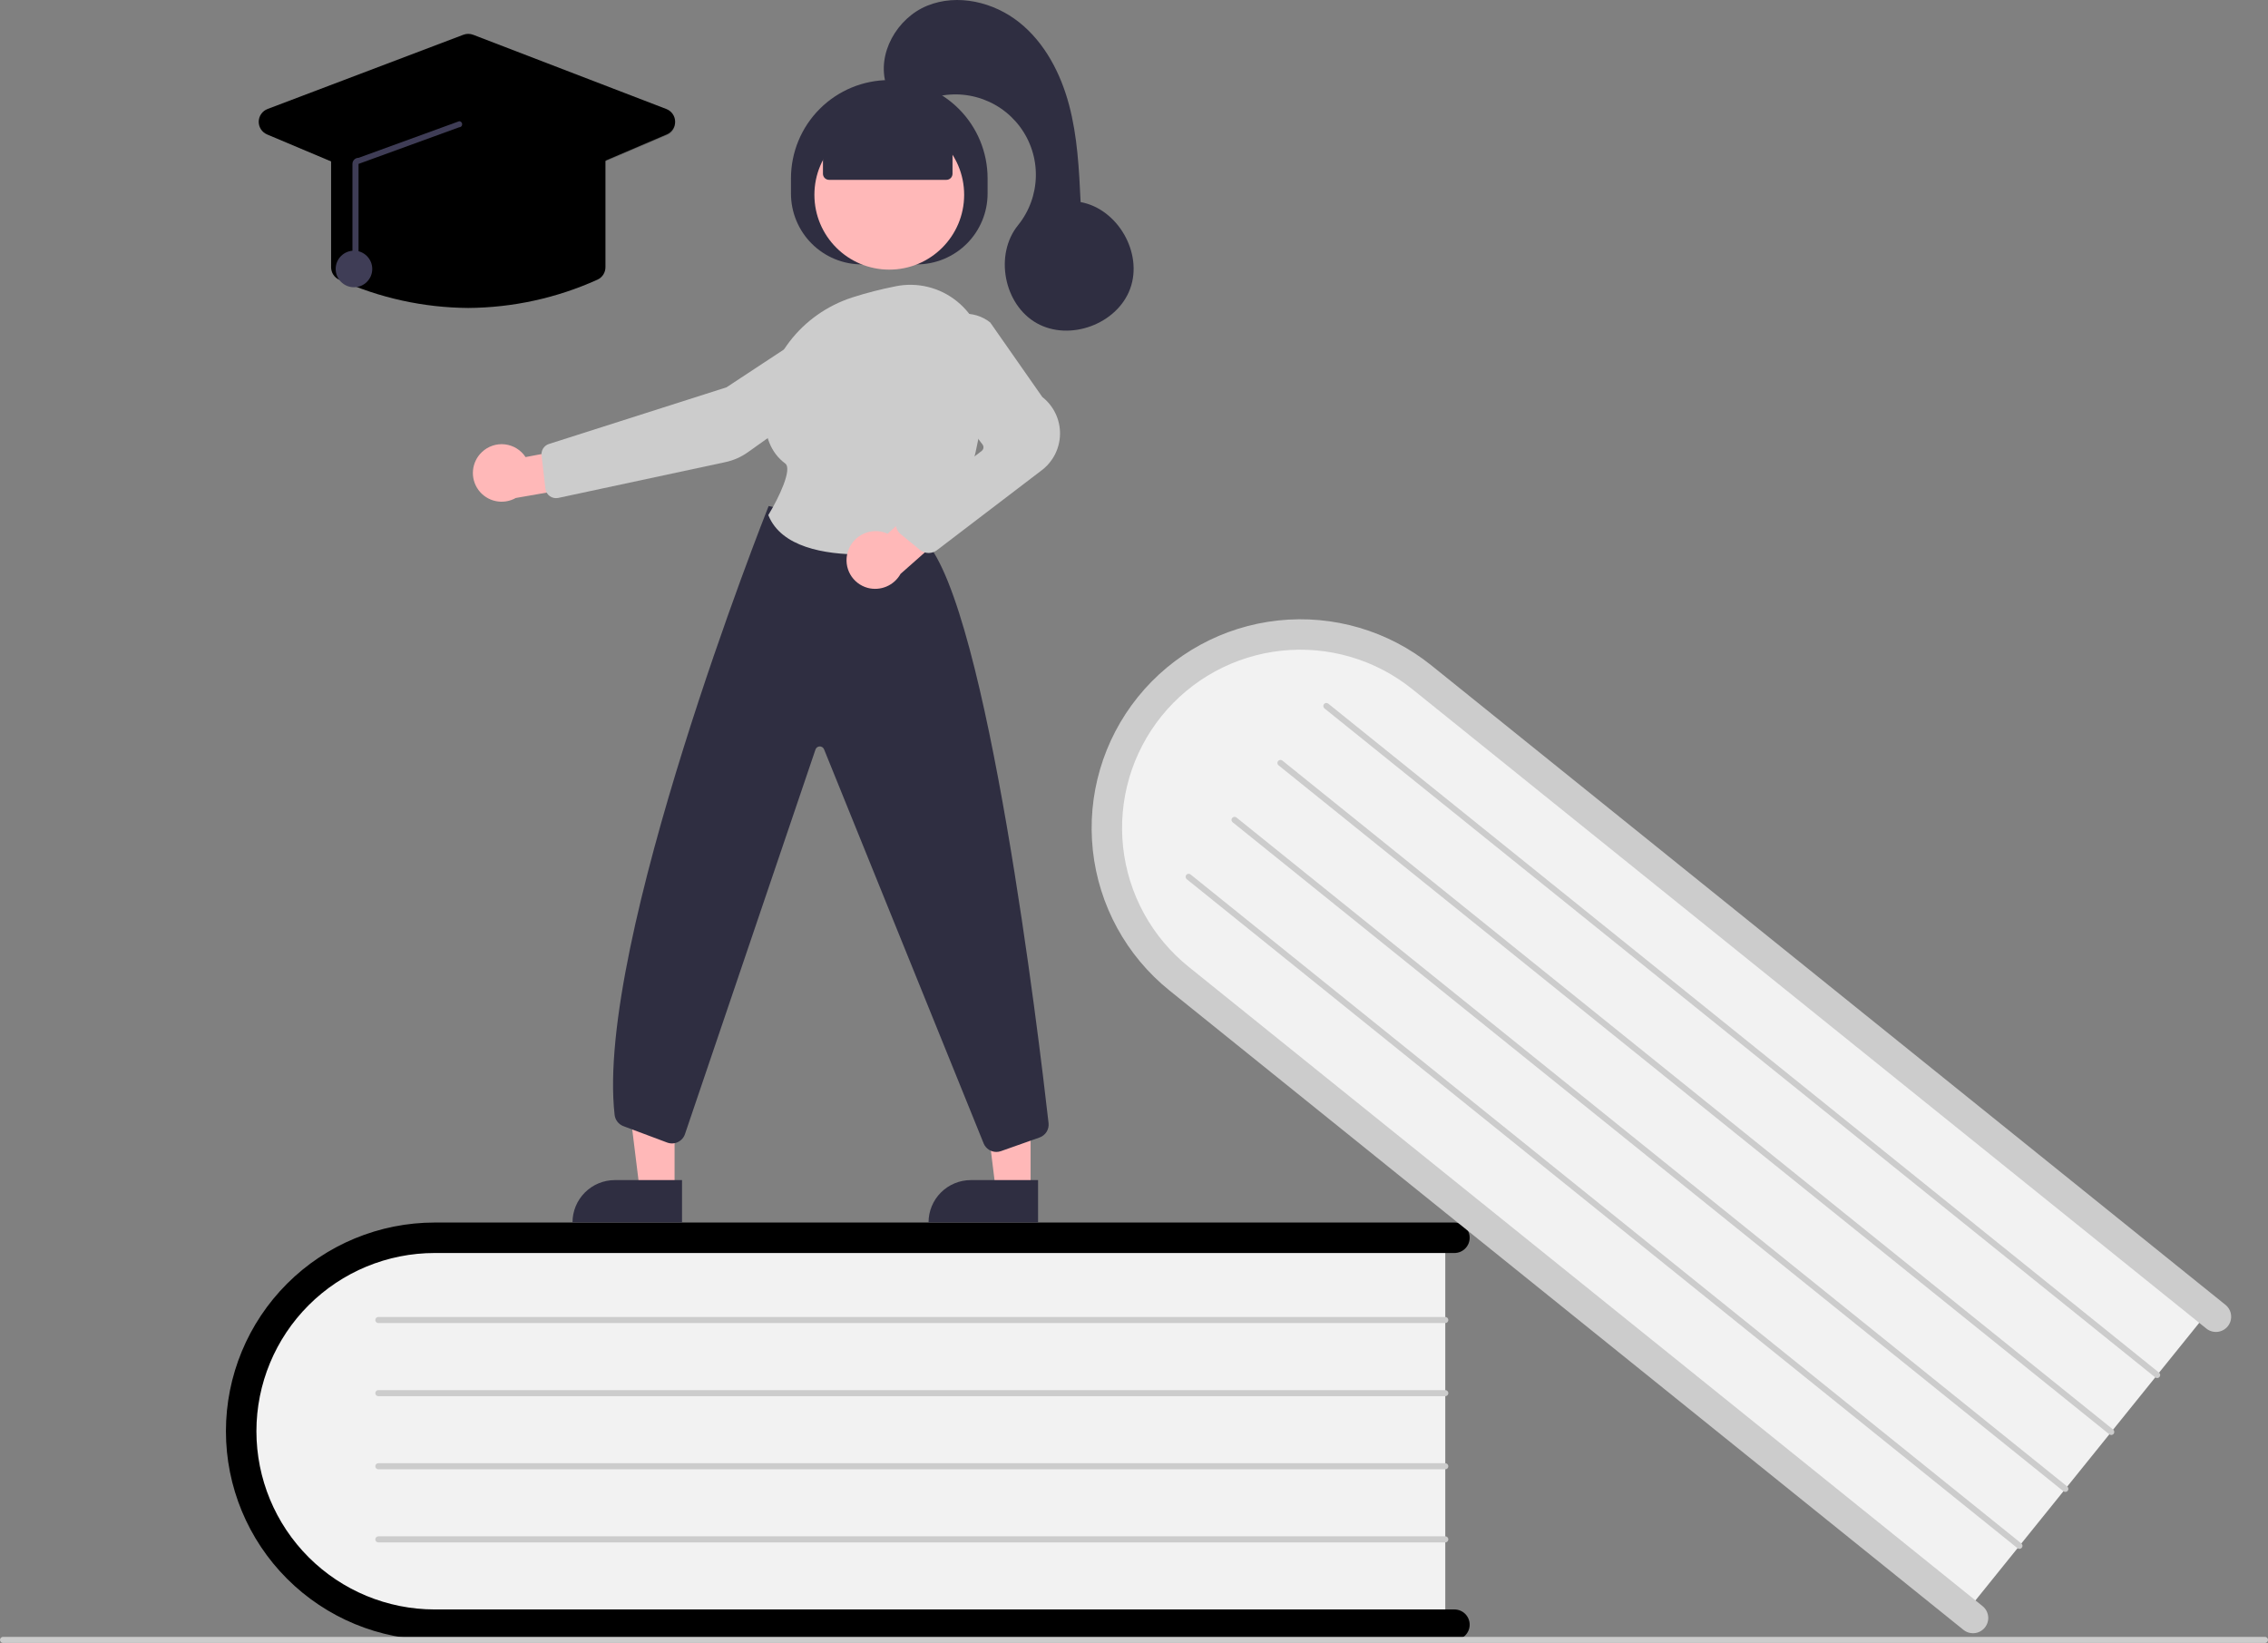 <svg width="283" height="205" viewBox="0 0 283 205" fill="none" xmlns="http://www.w3.org/2000/svg">
<rect x="0" y="0" width="283" height="205" fill="#808080" stroke="none"/>
<g id="undraw_education_f8ru 1">
<path id="Vector" d="M180.342 153.682V203.099H56.454C42.338 203.099 30.854 192.015 30.854 178.391C30.854 164.767 42.338 153.682 56.454 153.682H180.342Z" fill="#F2F2F2"/>
<path id="Vector_2" d="M183.385 202.719C183.385 203.223 183.184 203.707 182.828 204.063C182.471 204.419 181.987 204.62 181.483 204.62H54.247C47.337 204.62 40.709 201.876 35.823 196.993C30.936 192.11 28.191 185.487 28.191 178.581C28.191 171.675 30.936 165.052 35.823 160.168C40.709 155.285 47.337 152.542 54.247 152.542H181.483C181.987 152.542 182.471 152.742 182.828 153.098C183.184 153.455 183.385 153.938 183.385 154.442C183.385 154.946 183.184 155.43 182.828 155.786C182.471 156.143 181.987 156.343 181.483 156.343H54.247C48.346 156.343 42.686 158.686 38.513 162.856C34.339 167.027 31.995 172.683 31.995 178.581C31.995 184.479 34.339 190.135 38.513 194.305C42.686 198.476 48.346 200.819 54.247 200.819H181.483C181.987 200.819 182.471 201.019 182.828 201.375C183.184 201.732 183.385 202.215 183.385 202.719Z" fill="black"/>
<path id="Vector_3" d="M180.342 165.086H47.21C47.109 165.086 47.013 165.046 46.941 164.975C46.87 164.903 46.83 164.807 46.83 164.706C46.83 164.605 46.87 164.508 46.941 164.437C47.013 164.366 47.109 164.326 47.21 164.326H180.342C180.443 164.326 180.539 164.366 180.611 164.437C180.682 164.508 180.722 164.605 180.722 164.706C180.722 164.807 180.682 164.903 180.611 164.975C180.539 165.046 180.443 165.086 180.342 165.086Z" fill="#CCCCCC"/>
<path id="Vector_4" d="M180.342 174.209H47.21C47.109 174.209 47.013 174.169 46.941 174.098C46.87 174.027 46.83 173.93 46.83 173.829C46.83 173.728 46.87 173.632 46.941 173.56C47.013 173.489 47.109 173.449 47.21 173.449H180.342C180.443 173.449 180.539 173.489 180.611 173.56C180.682 173.632 180.722 173.728 180.722 173.829C180.722 173.93 180.682 174.027 180.611 174.098C180.539 174.169 180.443 174.209 180.342 174.209Z" fill="#CCCCCC"/>
<path id="Vector_5" d="M180.342 183.333H47.21C47.109 183.333 47.013 183.292 46.941 183.221C46.87 183.15 46.83 183.053 46.83 182.952C46.83 182.852 46.87 182.755 46.941 182.684C47.013 182.612 47.109 182.572 47.21 182.572H180.342C180.443 182.572 180.539 182.612 180.611 182.684C180.682 182.755 180.722 182.852 180.722 182.952C180.722 183.053 180.682 183.15 180.611 183.221C180.539 183.292 180.443 183.333 180.342 183.333Z" fill="#CCCCCC"/>
<path id="Vector_6" d="M180.342 192.456H47.21C47.109 192.456 47.013 192.416 46.941 192.344C46.87 192.273 46.83 192.176 46.83 192.076C46.83 191.975 46.87 191.878 46.941 191.807C47.013 191.735 47.109 191.695 47.21 191.695H180.342C180.443 191.695 180.539 191.735 180.611 191.807C180.682 191.878 180.722 191.975 180.722 192.076C180.722 192.176 180.682 192.273 180.611 192.344C180.539 192.416 180.443 192.456 180.342 192.456Z" fill="#CCCCCC"/>
<path id="Vector_7" d="M276.089 162.984L245.064 201.465L148.595 123.784C137.603 114.934 135.62 99.102 144.173 88.493C152.727 77.884 168.629 76.454 179.62 85.304L276.089 162.984Z" fill="#F2F2F2"/>
<path id="Vector_8" d="M247.672 203.076C247.355 203.469 246.896 203.72 246.394 203.773C245.893 203.827 245.391 203.68 244.998 203.364L145.922 123.585C140.541 119.252 137.102 112.96 136.363 106.094C135.624 99.227 137.645 92.349 141.981 86.971C146.316 81.594 152.612 78.158 159.483 77.419C166.354 76.68 173.237 78.7 178.618 83.033L277.694 162.812C277.888 162.968 278.05 163.162 278.17 163.381C278.29 163.6 278.365 163.84 278.392 164.089C278.419 164.337 278.397 164.588 278.326 164.828C278.256 165.067 278.139 165.291 277.982 165.485C277.825 165.679 277.632 165.841 277.413 165.961C277.193 166.08 276.953 166.156 276.704 166.182C276.456 166.209 276.204 166.186 275.965 166.116C275.725 166.046 275.502 165.929 275.307 165.772L176.231 85.993C173.956 84.159 171.341 82.791 168.537 81.968C165.733 81.144 162.793 80.881 159.887 81.192C156.981 81.504 154.165 82.385 151.599 83.785C149.034 85.185 146.77 87.076 144.936 89.351C143.102 91.625 141.734 94.239 140.911 97.041C140.088 99.844 139.826 102.782 140.139 105.686C140.452 108.59 141.335 111.404 142.737 113.968C144.138 116.531 146.032 118.793 148.308 120.625L247.384 200.404C247.777 200.72 248.028 201.18 248.082 201.681C248.136 202.182 247.988 202.684 247.672 203.076Z" fill="#CCCCCC"/>
<path id="Vector_9" d="M268.93 171.864L165.262 88.388C165.224 88.357 165.191 88.318 165.167 88.275C165.143 88.231 165.128 88.183 165.123 88.133C165.118 88.083 165.122 88.033 165.136 87.985C165.15 87.937 165.174 87.893 165.205 87.854C165.236 87.815 165.275 87.783 165.319 87.759C165.363 87.735 165.411 87.72 165.46 87.714C165.51 87.709 165.56 87.713 165.608 87.728C165.656 87.742 165.701 87.765 165.74 87.796L269.407 171.272C269.446 171.304 269.478 171.342 269.502 171.386C269.526 171.43 269.541 171.478 269.547 171.528C269.552 171.577 269.548 171.628 269.534 171.676C269.519 171.724 269.496 171.768 269.465 171.807C269.433 171.846 269.395 171.878 269.351 171.902C269.307 171.926 269.259 171.941 269.209 171.947C269.159 171.952 269.109 171.947 269.061 171.933C269.013 171.919 268.968 171.896 268.93 171.864V171.864Z" fill="#CCCCCC"/>
<path id="Vector_10" d="M263.202 178.968L159.535 95.492C159.456 95.429 159.406 95.337 159.395 95.237C159.385 95.137 159.414 95.037 159.478 94.958C159.541 94.88 159.633 94.83 159.733 94.819C159.833 94.808 159.933 94.837 160.012 94.9L263.679 178.376C263.718 178.408 263.75 178.446 263.774 178.49C263.798 178.534 263.814 178.582 263.819 178.632C263.824 178.681 263.82 178.732 263.806 178.78C263.792 178.828 263.768 178.872 263.737 178.911C263.706 178.95 263.667 178.982 263.623 179.006C263.579 179.03 263.531 179.045 263.481 179.051C263.432 179.056 263.381 179.051 263.333 179.037C263.285 179.023 263.241 179 263.202 178.968Z" fill="#CCCCCC"/>
<path id="Vector_11" d="M257.474 186.072L153.807 102.596C153.728 102.533 153.678 102.441 153.667 102.341C153.657 102.241 153.686 102.14 153.749 102.062C153.813 101.983 153.905 101.933 154.005 101.922C154.105 101.912 154.206 101.941 154.284 102.004L257.951 185.48C257.99 185.512 258.023 185.55 258.046 185.594C258.07 185.638 258.085 185.686 258.091 185.736C258.096 185.785 258.092 185.836 258.078 185.884C258.064 185.931 258.04 185.976 258.009 186.015C257.977 186.054 257.939 186.086 257.895 186.11C257.851 186.134 257.803 186.149 257.753 186.154C257.704 186.16 257.653 186.155 257.605 186.141C257.558 186.127 257.513 186.104 257.474 186.072V186.072Z" fill="#CCCCCC"/>
<path id="Vector_12" d="M251.746 193.176L148.079 109.7C148.04 109.669 148.008 109.63 147.984 109.587C147.96 109.543 147.945 109.495 147.94 109.445C147.934 109.395 147.939 109.345 147.953 109.297C147.967 109.249 147.99 109.205 148.022 109.166C148.053 109.127 148.092 109.095 148.136 109.071C148.179 109.047 148.228 109.032 148.277 109.026C148.327 109.021 148.377 109.026 148.425 109.04C148.473 109.054 148.518 109.077 148.557 109.108L252.224 192.584C252.263 192.616 252.295 192.654 252.319 192.698C252.343 192.742 252.358 192.79 252.363 192.84C252.369 192.889 252.364 192.94 252.35 192.988C252.336 193.036 252.313 193.08 252.281 193.119C252.25 193.158 252.211 193.19 252.167 193.214C252.124 193.238 252.075 193.253 252.026 193.259C251.976 193.264 251.926 193.259 251.878 193.245C251.83 193.231 251.785 193.208 251.746 193.176Z" fill="#CCCCCC"/>
<path id="Vector_13" d="M282.62 205H0.38C0.279 205 0.183 204.96 0.111 204.889C0.04 204.817 0 204.721 0 204.62C0 204.519 0.04 204.422 0.111 204.351C0.183 204.28 0.279 204.24 0.38 204.24H282.62C282.72 204.24 282.817 204.28 282.889 204.351C282.96 204.422 283 204.519 283 204.62C283 204.721 282.96 204.817 282.889 204.889C282.817 204.96 282.72 205 282.62 205Z" fill="#CCCCCC"/>
<path id="Vector_14" d="M128.598 148.488L124.25 148.488L122.181 131.725L128.6 131.726L128.598 148.488Z" fill="#FFB8B8"/>
<path id="Vector_15" d="M121.143 147.246H129.53V152.523H115.863C115.863 151.83 115.999 151.144 116.265 150.504C116.53 149.863 116.919 149.282 117.409 148.792C117.9 148.302 118.482 147.913 119.122 147.648C119.763 147.382 120.45 147.246 121.143 147.246Z" fill="#2F2E41"/>
<path id="Vector_16" d="M84.172 148.488L79.823 148.488L77.755 131.725L84.174 131.726L84.172 148.488Z" fill="#FFB8B8"/>
<path id="Vector_17" d="M76.717 147.246H85.104V152.523H71.437C71.437 151.83 71.573 151.144 71.839 150.504C72.104 149.863 72.493 149.282 72.984 148.792C73.474 148.302 74.056 147.913 74.697 147.648C75.337 147.382 76.024 147.246 76.717 147.246Z" fill="#2F2E41"/>
<path id="Vector_18" d="M98.697 24.151V22.25C98.697 18.999 99.989 15.881 102.29 13.582C104.59 11.283 107.71 9.991 110.964 9.991H110.964C114.217 9.991 117.337 11.283 119.638 13.582C121.938 15.881 123.231 18.999 123.231 22.25V24.151C123.231 26.495 122.299 28.743 120.641 30.4C118.982 32.058 116.733 32.989 114.387 32.989H107.54C106.379 32.989 105.229 32.76 104.156 32.316C103.083 31.872 102.108 31.221 101.287 30.4C100.466 29.58 99.814 28.605 99.37 27.533C98.925 26.461 98.697 25.312 98.697 24.151Z" fill="#2F2E41"/>
<path id="Vector_19" d="M110.964 33.643C116.123 33.643 120.306 29.463 120.306 24.307C120.306 19.15 116.123 14.97 110.964 14.97C105.804 14.97 101.621 19.15 101.621 24.307C101.621 29.463 105.804 33.643 110.964 33.643Z" fill="#FFB8B8"/>
<path id="Vector_20" d="M60.147 56.395C60.526 56.037 60.979 55.767 61.474 55.603C61.969 55.439 62.494 55.385 63.012 55.446C63.53 55.507 64.028 55.681 64.471 55.955C64.915 56.229 65.293 56.596 65.579 57.032L73.587 55.518L75.695 60.158L64.355 62.137C63.591 62.568 62.694 62.705 61.836 62.52C60.978 62.335 60.218 61.842 59.699 61.134C59.18 60.426 58.939 59.553 59.022 58.679C59.104 57.806 59.505 56.993 60.147 56.395V56.395Z" fill="#FFB8B8"/>
<path id="Vector_21" d="M103.68 39.523L103.785 39.681L90.652 48.327L68.492 55.399C68.198 55.493 67.946 55.687 67.779 55.946C67.612 56.205 67.54 56.514 67.575 56.82L68.058 60.981C68.079 61.165 68.139 61.343 68.233 61.503C68.327 61.663 68.454 61.801 68.605 61.909C68.755 62.017 68.927 62.092 69.109 62.13C69.29 62.168 69.478 62.167 69.659 62.129L90.515 57.661C91.525 57.446 92.479 57.026 93.319 56.427L108.073 45.937C108.608 45.554 109.035 45.04 109.312 44.444C109.589 43.848 109.707 43.191 109.655 42.536C109.601 41.88 109.377 41.249 109.005 40.706C108.633 40.162 108.126 39.725 107.534 39.437C106.941 39.149 106.284 39.02 105.627 39.063C104.97 39.106 104.335 39.319 103.785 39.681L103.68 39.523Z" fill="#CCCCCC"/>
<path id="Vector_22" d="M124.327 143.731C123.993 143.731 123.667 143.634 123.387 143.452C123.108 143.27 122.888 143.01 122.753 142.705L102.818 93.477C102.771 93.37 102.693 93.28 102.594 93.219C102.495 93.158 102.379 93.129 102.263 93.135C102.146 93.142 102.035 93.184 101.943 93.256C101.851 93.328 101.784 93.426 101.75 93.537L85.485 141.462C85.417 141.685 85.303 141.892 85.151 142.069C85 142.247 84.814 142.391 84.604 142.494C84.395 142.597 84.166 142.656 83.933 142.668C83.7 142.679 83.467 142.643 83.248 142.561L77.794 140.517C77.498 140.407 77.238 140.217 77.044 139.969C76.849 139.72 76.728 139.422 76.692 139.109C74.239 117.748 95.635 63.831 95.851 63.289L95.911 63.139L115.416 67.451L115.456 67.495C123.238 75.979 129.634 129.488 130.838 140.128C130.882 140.513 130.795 140.901 130.59 141.229C130.384 141.557 130.073 141.805 129.707 141.933L124.893 143.634C124.712 143.698 124.52 143.731 124.327 143.731Z" fill="#2F2E41"/>
<path id="Vector_23" d="M107.522 69.186C102.796 69.186 97.528 68.245 95.906 64.358L95.869 64.269L95.919 64.186C97.199 62.087 98.891 58.507 97.982 57.835C96.19 56.511 95.321 54.334 95.398 51.363C95.566 44.914 99.963 39.188 106.34 37.115H106.34C108.12 36.545 109.932 36.079 111.766 35.719C113.102 35.449 114.483 35.479 115.807 35.805C117.131 36.132 118.366 36.748 119.424 37.608C120.494 38.475 121.36 39.567 121.958 40.807C122.557 42.048 122.873 43.405 122.883 44.782C122.95 51.674 121.889 61.273 116.45 67.864C116.196 68.169 115.841 68.375 115.449 68.446C112.833 68.919 110.181 69.166 107.522 69.186Z" fill="#CCCCCC"/>
<path id="Vector_24" d="M105.764 68.928C106.021 68.006 106.632 67.223 107.464 66.749C108.296 66.274 109.281 66.147 110.206 66.395C110.395 66.448 110.579 66.516 110.757 66.599L116.838 61.068L121.067 63.916L112.371 71.606C111.978 72.314 111.36 72.87 110.615 73.185C109.869 73.501 109.04 73.559 108.258 73.35C107.802 73.225 107.376 73.011 107.004 72.721C106.631 72.431 106.32 72.07 106.088 71.659C105.856 71.248 105.708 70.794 105.653 70.326C105.597 69.857 105.635 69.382 105.764 68.928Z" fill="#FFB8B8"/>
<path id="Vector_25" d="M115.875 68.998C115.48 68.999 115.098 68.862 114.792 68.612L112.394 66.654C112.194 66.491 112.034 66.284 111.925 66.05C111.816 65.817 111.762 65.561 111.766 65.303C111.77 65.045 111.832 64.791 111.948 64.561C112.064 64.331 112.231 64.129 112.436 63.972L122.494 56.263C122.613 56.171 122.691 56.036 122.711 55.887C122.731 55.738 122.692 55.587 122.601 55.467L116.394 47.265C115.672 46.315 115.311 45.141 115.372 43.951C115.434 42.76 115.915 41.63 116.731 40.759C117.59 39.832 118.767 39.262 120.027 39.161C121.287 39.06 122.54 39.437 123.535 40.216L123.574 40.257L130.057 49.533C130.758 50.082 131.322 50.786 131.706 51.589C132.09 52.393 132.283 53.274 132.269 54.164C132.256 55.054 132.037 55.929 131.63 56.721C131.222 57.512 130.637 58.199 129.92 58.727L116.894 68.663C116.599 68.881 116.242 68.998 115.875 68.998Z" fill="#CCCCCC"/>
<path id="Vector_26" d="M102.688 21.68V17.048L110.964 13.437L118.854 17.048V21.68C118.854 21.882 118.774 22.075 118.632 22.218C118.489 22.36 118.295 22.44 118.094 22.44H103.449C103.247 22.44 103.054 22.36 102.911 22.218C102.769 22.075 102.688 21.882 102.688 21.68Z" fill="#2F2E41"/>
<path id="Vector_27" d="M110.584 10.605C109.367 6.714 111.922 2.253 115.7 0.713C119.478 -0.828 123.997 0.249 127.185 2.794C130.373 5.339 132.351 9.152 133.398 13.092C134.446 17.033 134.645 21.142 134.839 25.215C139.48 26.067 142.638 31.569 141.03 36.003C139.422 40.437 133.471 42.639 129.361 40.322C125.251 38.005 124.06 31.775 127.026 28.107C128.43 26.371 129.214 24.217 129.254 21.986C129.295 19.755 128.589 17.574 127.249 15.789C125.909 14.004 124.012 12.717 121.857 12.131C119.702 11.545 117.414 11.695 115.354 12.556C113.066 13.512 110.196 11.028 110.584 10.605Z" fill="#2F2E41"/>
<path id="Vector_28" d="M58.431 38.425C52.874 38.388 47.386 37.187 42.323 34.899C42.022 34.765 41.766 34.546 41.587 34.269C41.407 33.992 41.313 33.669 41.314 33.339V19.495C41.315 19.042 41.495 18.607 41.816 18.287C42.137 17.966 42.572 17.785 43.026 17.785H73.836C74.29 17.785 74.725 17.966 75.046 18.287C75.367 18.607 75.548 19.042 75.548 19.495V33.339C75.549 33.669 75.455 33.992 75.276 34.269C75.097 34.546 74.841 34.765 74.539 34.899C69.476 37.187 63.988 38.388 58.431 38.425Z" fill="black"/>
<path id="Vector_29" d="M58.427 27.21C58.199 27.21 57.972 27.165 57.762 27.076L33.33 16.775C33.014 16.642 32.746 16.418 32.56 16.131C32.373 15.845 32.277 15.509 32.283 15.167C32.29 14.826 32.398 14.494 32.595 14.214C32.792 13.935 33.068 13.721 33.388 13.599L57.82 4.336C58.214 4.187 58.649 4.188 59.042 4.339L83.147 13.602C83.465 13.724 83.739 13.938 83.935 14.217C84.13 14.496 84.238 14.827 84.244 15.167C84.25 15.507 84.155 15.842 83.97 16.128C83.785 16.413 83.519 16.638 83.206 16.771L59.1 27.073C58.887 27.163 58.658 27.21 58.427 27.21Z" fill="black"/>
<path id="Vector_30" d="M44.167 35.841C45.428 35.841 46.449 34.82 46.449 33.56C46.449 32.301 45.428 31.279 44.167 31.279C42.907 31.279 41.885 32.301 41.885 33.56C41.885 34.82 42.907 35.841 44.167 35.841Z" fill="#3F3D56"/>
<path id="Vector_31" opacity="0.2" d="M83.289 15.309L59.183 25.611C58.995 25.691 58.793 25.733 58.589 25.733C58.385 25.734 58.182 25.693 57.994 25.613L33.562 15.312C33.255 15.186 32.999 14.961 32.834 14.673C32.726 14.86 32.66 15.068 32.638 15.282C32.617 15.496 32.641 15.713 32.71 15.917C32.779 16.121 32.89 16.309 33.037 16.467C33.184 16.625 33.363 16.749 33.562 16.833L57.994 27.134C58.182 27.213 58.385 27.254 58.589 27.254C58.793 27.253 58.995 27.212 59.183 27.131L83.289 16.83C83.487 16.746 83.664 16.62 83.81 16.462C83.956 16.304 84.067 16.117 84.135 15.914C84.203 15.71 84.227 15.494 84.205 15.28C84.184 15.066 84.117 14.86 84.01 14.673C83.846 14.959 83.593 15.182 83.289 15.309Z" fill="black"/>
<path id="Vector_32" d="M44.359 33.551C44.46 33.551 44.556 33.511 44.628 33.44C44.699 33.369 44.739 33.272 44.739 33.171V20.451L57.285 15.884C57.385 15.886 57.483 15.847 57.555 15.777C57.627 15.707 57.669 15.611 57.67 15.51C57.672 15.409 57.633 15.312 57.563 15.239C57.493 15.167 57.397 15.125 57.296 15.124L44.751 19.691C44.65 19.689 44.549 19.707 44.456 19.745C44.362 19.782 44.277 19.838 44.205 19.91C44.133 19.98 44.076 20.065 44.037 20.158C43.998 20.251 43.978 20.351 43.978 20.451V33.171C43.978 33.272 44.019 33.369 44.09 33.44C44.161 33.511 44.258 33.551 44.359 33.551Z" fill="#3F3D56"/>
</g>
</svg>
